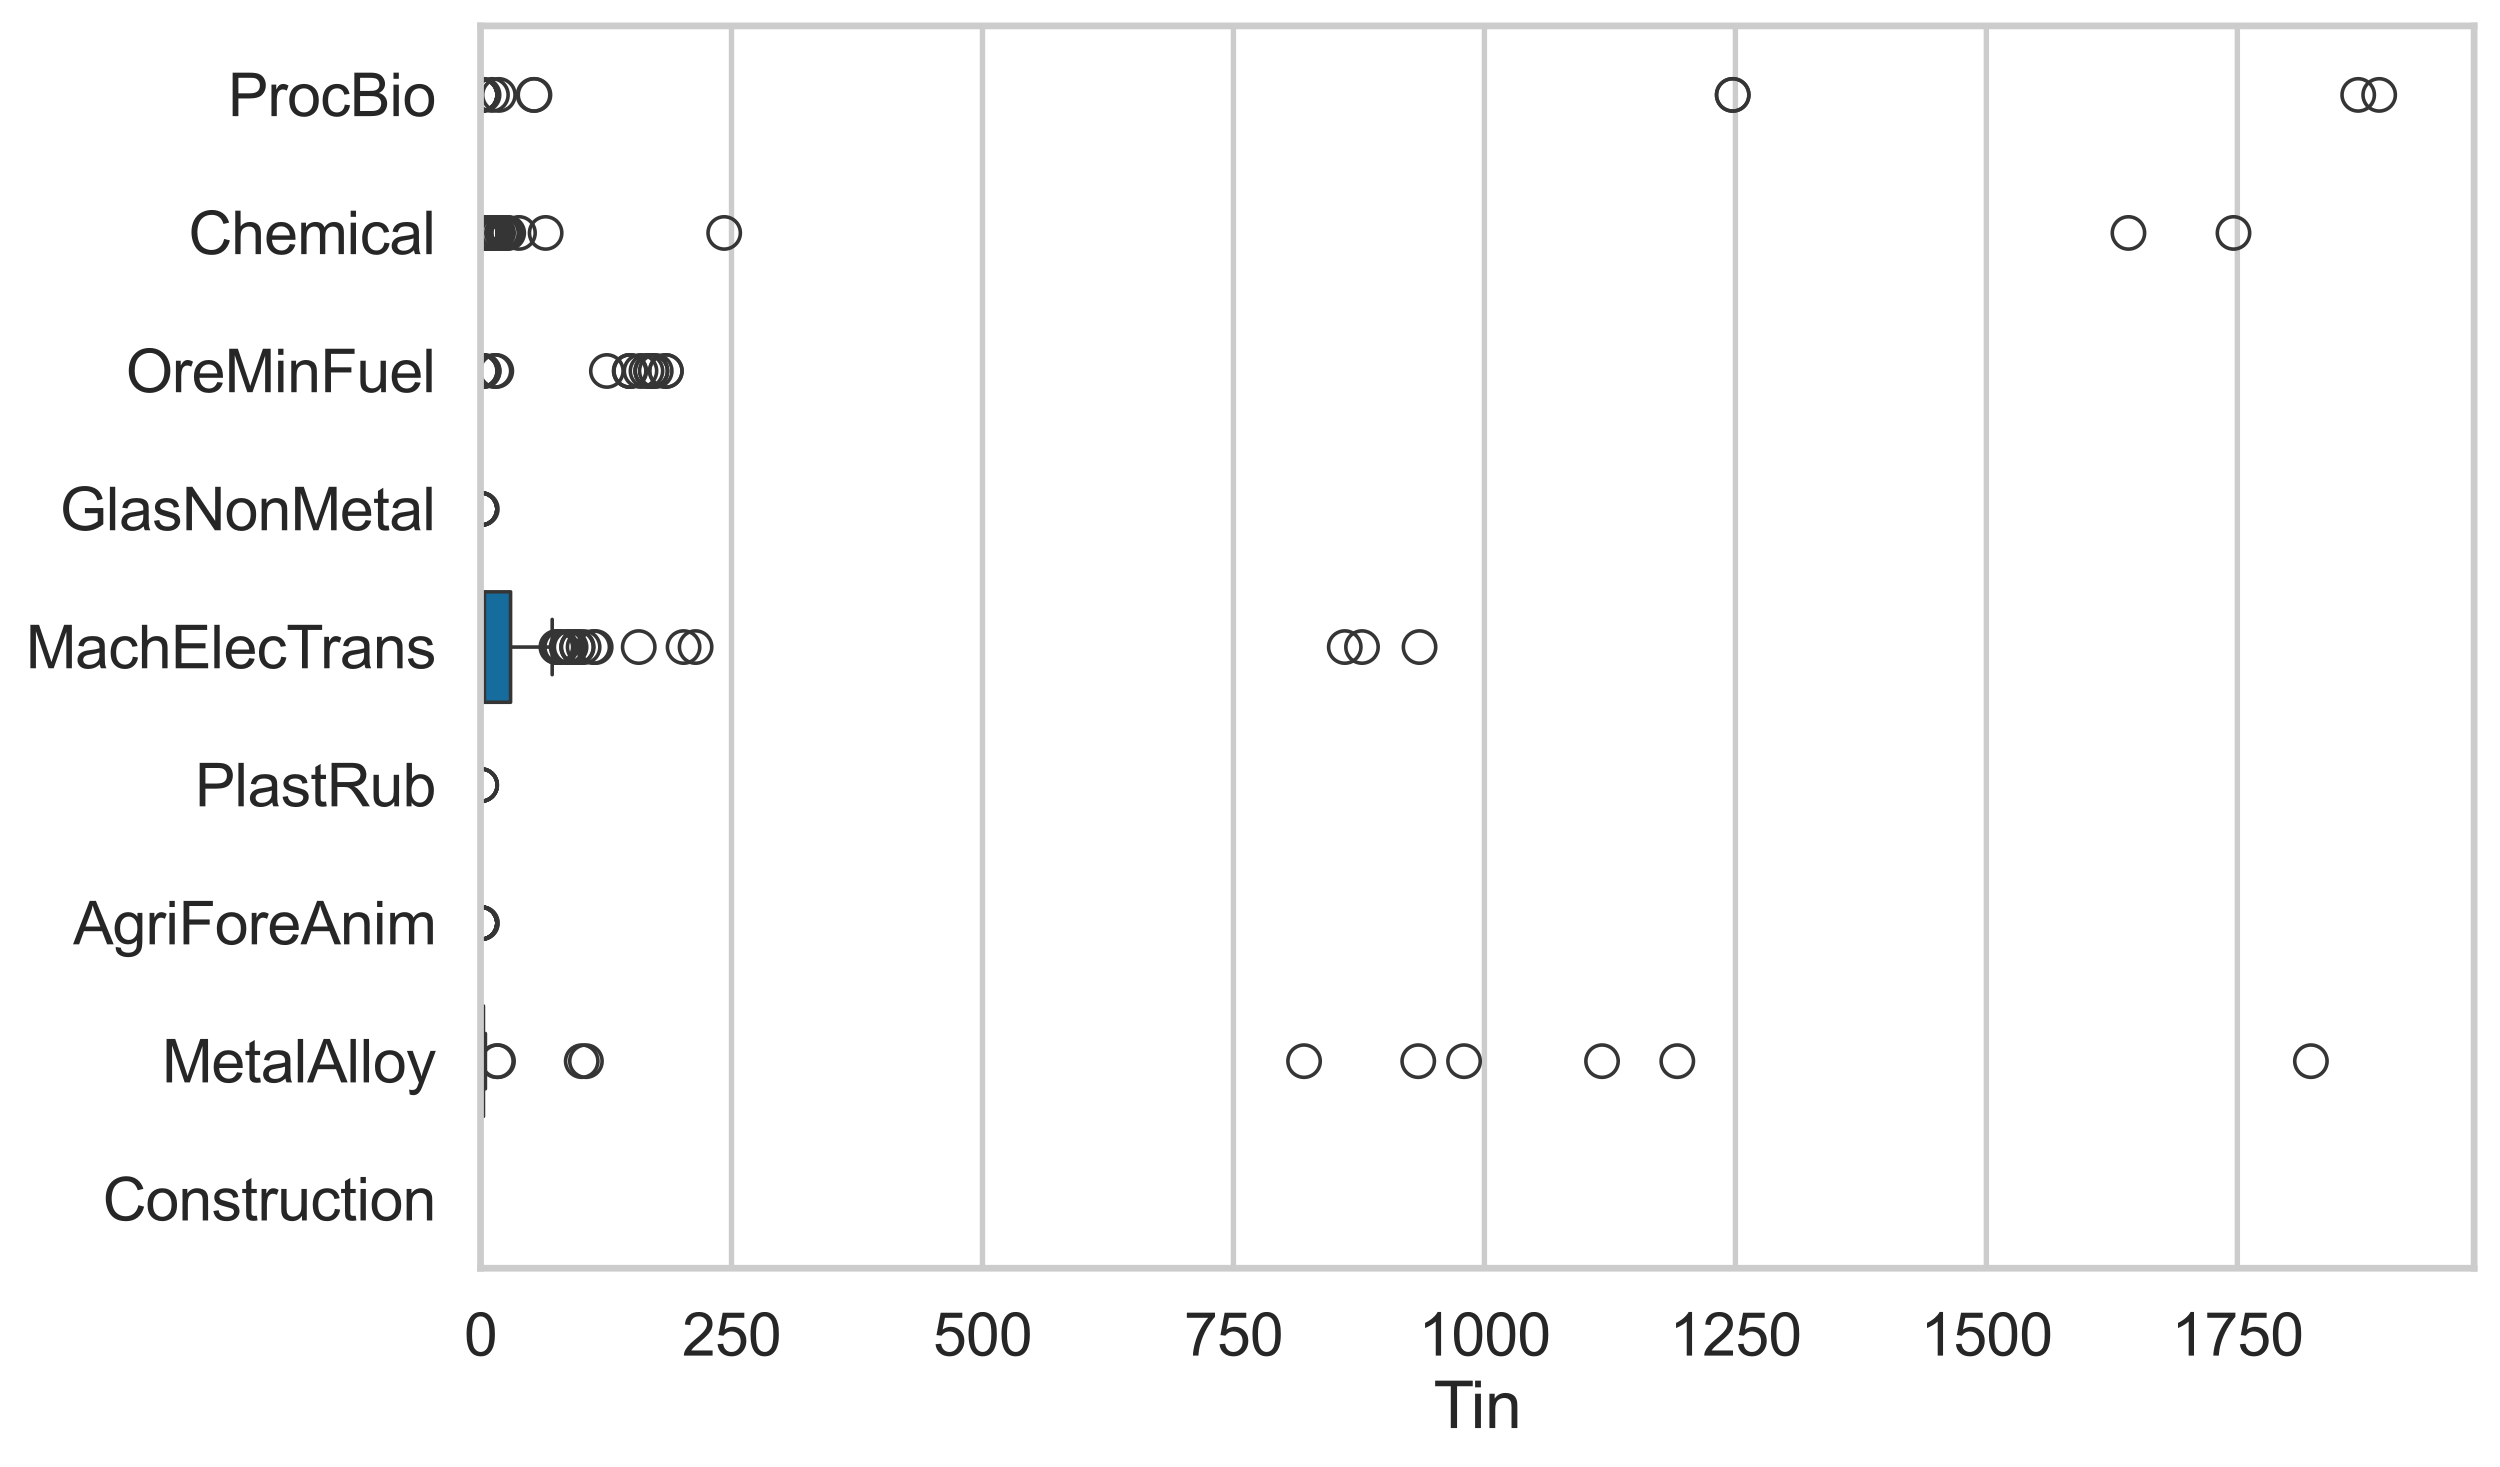 <?xml version="1.0" encoding="utf-8" standalone="no"?>
<!DOCTYPE svg PUBLIC "-//W3C//DTD SVG 1.1//EN"
  "http://www.w3.org/Graphics/SVG/1.1/DTD/svg11.dtd">
<svg xmlns:xlink="http://www.w3.org/1999/xlink" width="695.577pt" height="408.111pt" viewBox="0 0 695.577 408.111" xmlns="http://www.w3.org/2000/svg" version="1.1">
 <defs>
  <style type="text/css">*{stroke-linejoin: round; stroke-linecap: butt}</style>
 </defs>
 <g id="figure_1">
  <g id="patch_1">
   <path d="M 0 408.111 
L 695.577 408.111 
L 695.577 0 
L 0 0 
z
" style="fill: #ffffff"/>
  </g>
  <g id="axes_1">
   <g id="patch_2">
    <path d="M 133.697 352.86 
L 688.377 352.86 
L 688.377 7.2 
L 133.697 7.2 
z
" style="fill: #ffffff"/>
   </g>
   <g id="matplotlib.axis_1">
    <g id="xtick_1">
     <g id="line2d_1">
      <path d="M 133.697 352.86 
L 133.697 7.2 
" clip-path="url(#pea6737ecb7)" style="fill: none; stroke: #cccccc; stroke-width: 1.5; stroke-linecap: round"/>
     </g>
     <g id="text_1">
      <!-- 0 -->
      <g style="fill: #262626" transform="translate(129.109 377.17) scale(0.165 -0.165)">
       <defs>
        <path id="ArialMT-30" d="M 266 2259 
Q 266 3072 433 3567 
Q 600 4063 929 4331 
Q 1259 4600 1759 4600 
Q 2128 4600 2406 4451 
Q 2684 4303 2865 4023 
Q 3047 3744 3150 3342 
Q 3253 2941 3253 2259 
Q 3253 1453 3087 958 
Q 2922 463 2592 192 
Q 2263 -78 1759 -78 
Q 1097 -78 719 397 
Q 266 969 266 2259 
z
M 844 2259 
Q 844 1131 1108 757 
Q 1372 384 1759 384 
Q 2147 384 2411 759 
Q 2675 1134 2675 2259 
Q 2675 3391 2411 3762 
Q 2147 4134 1753 4134 
Q 1366 4134 1134 3806 
Q 844 3388 844 2259 
z
" transform="scale(0.016)"/>
       </defs>
       <use xlink:href="#ArialMT-30"/>
      </g>
     </g>
    </g>
    <g id="xtick_2">
     <g id="line2d_2">
      <path d="M 203.526 352.86 
L 203.526 7.2 
" clip-path="url(#pea6737ecb7)" style="fill: none; stroke: #cccccc; stroke-width: 1.5; stroke-linecap: round"/>
     </g>
     <g id="text_2">
      <!-- 250 -->
      <g style="fill: #262626" transform="translate(189.762 377.17) scale(0.165 -0.165)">
       <defs>
        <path id="ArialMT-32" d="M 3222 541 
L 3222 0 
L 194 0 
Q 188 203 259 391 
Q 375 700 629 1000 
Q 884 1300 1366 1694 
Q 2113 2306 2375 2664 
Q 2638 3022 2638 3341 
Q 2638 3675 2398 3904 
Q 2159 4134 1775 4134 
Q 1369 4134 1125 3890 
Q 881 3647 878 3216 
L 300 3275 
Q 359 3922 746 4261 
Q 1134 4600 1788 4600 
Q 2447 4600 2831 4234 
Q 3216 3869 3216 3328 
Q 3216 3053 3103 2787 
Q 2991 2522 2730 2228 
Q 2469 1934 1863 1422 
Q 1356 997 1212 845 
Q 1069 694 975 541 
L 3222 541 
z
" transform="scale(0.016)"/>
        <path id="ArialMT-35" d="M 266 1200 
L 856 1250 
Q 922 819 1161 601 
Q 1400 384 1738 384 
Q 2144 384 2425 690 
Q 2706 997 2706 1503 
Q 2706 1984 2436 2262 
Q 2166 2541 1728 2541 
Q 1456 2541 1237 2417 
Q 1019 2294 894 2097 
L 366 2166 
L 809 4519 
L 3088 4519 
L 3088 3981 
L 1259 3981 
L 1013 2750 
Q 1425 3038 1878 3038 
Q 2478 3038 2890 2622 
Q 3303 2206 3303 1553 
Q 3303 931 2941 478 
Q 2500 -78 1738 -78 
Q 1113 -78 717 272 
Q 322 622 266 1200 
z
" transform="scale(0.016)"/>
       </defs>
       <use xlink:href="#ArialMT-32"/>
       <use xlink:href="#ArialMT-35" transform="translate(55.615 0)"/>
       <use xlink:href="#ArialMT-30" transform="translate(111.23 0)"/>
      </g>
     </g>
    </g>
    <g id="xtick_3">
     <g id="line2d_3">
      <path d="M 273.354 352.86 
L 273.354 7.2 
" clip-path="url(#pea6737ecb7)" style="fill: none; stroke: #cccccc; stroke-width: 1.5; stroke-linecap: round"/>
     </g>
     <g id="text_3">
      <!-- 500 -->
      <g style="fill: #262626" transform="translate(259.591 377.17) scale(0.165 -0.165)">
       <use xlink:href="#ArialMT-35"/>
       <use xlink:href="#ArialMT-30" transform="translate(55.615 0)"/>
       <use xlink:href="#ArialMT-30" transform="translate(111.23 0)"/>
      </g>
     </g>
    </g>
    <g id="xtick_4">
     <g id="line2d_4">
      <path d="M 343.183 352.86 
L 343.183 7.2 
" clip-path="url(#pea6737ecb7)" style="fill: none; stroke: #cccccc; stroke-width: 1.5; stroke-linecap: round"/>
     </g>
     <g id="text_4">
      <!-- 750 -->
      <g style="fill: #262626" transform="translate(329.42 377.17) scale(0.165 -0.165)">
       <defs>
        <path id="ArialMT-37" d="M 303 3981 
L 303 4522 
L 3269 4522 
L 3269 4084 
Q 2831 3619 2401 2847 
Q 1972 2075 1738 1259 
Q 1569 684 1522 0 
L 944 0 
Q 953 541 1156 1306 
Q 1359 2072 1739 2783 
Q 2119 3494 2547 3981 
L 303 3981 
z
" transform="scale(0.016)"/>
       </defs>
       <use xlink:href="#ArialMT-37"/>
       <use xlink:href="#ArialMT-35" transform="translate(55.615 0)"/>
       <use xlink:href="#ArialMT-30" transform="translate(111.23 0)"/>
      </g>
     </g>
    </g>
    <g id="xtick_5">
     <g id="line2d_5">
      <path d="M 413.012 352.86 
L 413.012 7.2 
" clip-path="url(#pea6737ecb7)" style="fill: none; stroke: #cccccc; stroke-width: 1.5; stroke-linecap: round"/>
     </g>
     <g id="text_5">
      <!-- 1000 -->
      <g style="fill: #262626" transform="translate(394.661 377.17) scale(0.165 -0.165)">
       <defs>
        <path id="ArialMT-31" d="M 2384 0 
L 1822 0 
L 1822 3584 
Q 1619 3391 1289 3197 
Q 959 3003 697 2906 
L 697 3450 
Q 1169 3672 1522 3987 
Q 1875 4303 2022 4600 
L 2384 4600 
L 2384 0 
z
" transform="scale(0.016)"/>
       </defs>
       <use xlink:href="#ArialMT-31"/>
       <use xlink:href="#ArialMT-30" transform="translate(55.615 0)"/>
       <use xlink:href="#ArialMT-30" transform="translate(111.23 0)"/>
       <use xlink:href="#ArialMT-30" transform="translate(166.846 0)"/>
      </g>
     </g>
    </g>
    <g id="xtick_6">
     <g id="line2d_6">
      <path d="M 482.841 352.86 
L 482.841 7.2 
" clip-path="url(#pea6737ecb7)" style="fill: none; stroke: #cccccc; stroke-width: 1.5; stroke-linecap: round"/>
     </g>
     <g id="text_6">
      <!-- 1250 -->
      <g style="fill: #262626" transform="translate(464.49 377.17) scale(0.165 -0.165)">
       <use xlink:href="#ArialMT-31"/>
       <use xlink:href="#ArialMT-32" transform="translate(55.615 0)"/>
       <use xlink:href="#ArialMT-35" transform="translate(111.23 0)"/>
       <use xlink:href="#ArialMT-30" transform="translate(166.846 0)"/>
      </g>
     </g>
    </g>
    <g id="xtick_7">
     <g id="line2d_7">
      <path d="M 552.669 352.86 
L 552.669 7.2 
" clip-path="url(#pea6737ecb7)" style="fill: none; stroke: #cccccc; stroke-width: 1.5; stroke-linecap: round"/>
     </g>
     <g id="text_7">
      <!-- 1500 -->
      <g style="fill: #262626" transform="translate(534.318 377.17) scale(0.165 -0.165)">
       <use xlink:href="#ArialMT-31"/>
       <use xlink:href="#ArialMT-35" transform="translate(55.615 0)"/>
       <use xlink:href="#ArialMT-30" transform="translate(111.23 0)"/>
       <use xlink:href="#ArialMT-30" transform="translate(166.846 0)"/>
      </g>
     </g>
    </g>
    <g id="xtick_8">
     <g id="line2d_8">
      <path d="M 622.498 352.86 
L 622.498 7.2 
" clip-path="url(#pea6737ecb7)" style="fill: none; stroke: #cccccc; stroke-width: 1.5; stroke-linecap: round"/>
     </g>
     <g id="text_8">
      <!-- 1750 -->
      <g style="fill: #262626" transform="translate(604.147 377.17) scale(0.165 -0.165)">
       <use xlink:href="#ArialMT-31"/>
       <use xlink:href="#ArialMT-37" transform="translate(55.615 0)"/>
       <use xlink:href="#ArialMT-35" transform="translate(111.23 0)"/>
       <use xlink:href="#ArialMT-30" transform="translate(166.846 0)"/>
      </g>
     </g>
    </g>
    <g id="text_9">
     <!-- Tin -->
     <g style="fill: #262626" transform="translate(398.873 397.334) scale(0.18 -0.18)">
      <defs>
       <path id="ArialMT-54" d="M 1659 0 
L 1659 4041 
L 150 4041 
L 150 4581 
L 3781 4581 
L 3781 4041 
L 2266 4041 
L 2266 0 
L 1659 0 
z
" transform="scale(0.016)"/>
       <path id="ArialMT-69" d="M 425 3934 
L 425 4581 
L 988 4581 
L 988 3934 
L 425 3934 
z
M 425 0 
L 425 3319 
L 988 3319 
L 988 0 
L 425 0 
z
" transform="scale(0.016)"/>
       <path id="ArialMT-6e" d="M 422 0 
L 422 3319 
L 928 3319 
L 928 2847 
Q 1294 3394 1984 3394 
Q 2284 3394 2536 3286 
Q 2788 3178 2913 3003 
Q 3038 2828 3088 2588 
Q 3119 2431 3119 2041 
L 3119 0 
L 2556 0 
L 2556 2019 
Q 2556 2363 2490 2533 
Q 2425 2703 2258 2804 
Q 2091 2906 1866 2906 
Q 1506 2906 1245 2678 
Q 984 2450 984 1813 
L 984 0 
L 422 0 
z
" transform="scale(0.016)"/>
      </defs>
      <use xlink:href="#ArialMT-54"/>
      <use xlink:href="#ArialMT-69" transform="translate(57.334 0)"/>
      <use xlink:href="#ArialMT-6e" transform="translate(79.551 0)"/>
     </g>
    </g>
   </g>
   <g id="matplotlib.axis_2">
    <g id="ytick_1">
     <g id="text_10">
      <!-- ProcBio -->
      <g style="fill: #262626" transform="translate(63.424 32.309) scale(0.165 -0.165)">
       <defs>
        <path id="ArialMT-50" d="M 494 0 
L 494 4581 
L 2222 4581 
Q 2678 4581 2919 4538 
Q 3256 4481 3484 4323 
Q 3713 4166 3852 3881 
Q 3991 3597 3991 3256 
Q 3991 2672 3619 2267 
Q 3247 1863 2275 1863 
L 1100 1863 
L 1100 0 
L 494 0 
z
M 1100 2403 
L 2284 2403 
Q 2872 2403 3119 2622 
Q 3366 2841 3366 3238 
Q 3366 3525 3220 3729 
Q 3075 3934 2838 4000 
Q 2684 4041 2272 4041 
L 1100 4041 
L 1100 2403 
z
" transform="scale(0.016)"/>
        <path id="ArialMT-72" d="M 416 0 
L 416 3319 
L 922 3319 
L 922 2816 
Q 1116 3169 1280 3281 
Q 1444 3394 1641 3394 
Q 1925 3394 2219 3213 
L 2025 2691 
Q 1819 2813 1613 2813 
Q 1428 2813 1281 2702 
Q 1134 2591 1072 2394 
Q 978 2094 978 1738 
L 978 0 
L 416 0 
z
" transform="scale(0.016)"/>
        <path id="ArialMT-6f" d="M 213 1659 
Q 213 2581 725 3025 
Q 1153 3394 1769 3394 
Q 2453 3394 2887 2945 
Q 3322 2497 3322 1706 
Q 3322 1066 3130 698 
Q 2938 331 2570 128 
Q 2203 -75 1769 -75 
Q 1072 -75 642 372 
Q 213 819 213 1659 
z
M 791 1659 
Q 791 1022 1069 705 
Q 1347 388 1769 388 
Q 2188 388 2466 706 
Q 2744 1025 2744 1678 
Q 2744 2294 2464 2611 
Q 2184 2928 1769 2928 
Q 1347 2928 1069 2612 
Q 791 2297 791 1659 
z
" transform="scale(0.016)"/>
        <path id="ArialMT-63" d="M 2588 1216 
L 3141 1144 
Q 3050 572 2676 248 
Q 2303 -75 1759 -75 
Q 1078 -75 664 370 
Q 250 816 250 1647 
Q 250 2184 428 2587 
Q 606 2991 970 3192 
Q 1334 3394 1763 3394 
Q 2303 3394 2647 3120 
Q 2991 2847 3088 2344 
L 2541 2259 
Q 2463 2594 2264 2762 
Q 2066 2931 1784 2931 
Q 1359 2931 1093 2626 
Q 828 2322 828 1663 
Q 828 994 1084 691 
Q 1341 388 1753 388 
Q 2084 388 2306 591 
Q 2528 794 2588 1216 
z
" transform="scale(0.016)"/>
        <path id="ArialMT-42" d="M 469 0 
L 469 4581 
L 2188 4581 
Q 2713 4581 3030 4442 
Q 3347 4303 3526 4014 
Q 3706 3725 3706 3409 
Q 3706 3116 3547 2856 
Q 3388 2597 3066 2438 
Q 3481 2316 3704 2022 
Q 3928 1728 3928 1328 
Q 3928 1006 3792 729 
Q 3656 453 3456 303 
Q 3256 153 2954 76 
Q 2653 0 2216 0 
L 469 0 
z
M 1075 2656 
L 2066 2656 
Q 2469 2656 2644 2709 
Q 2875 2778 2992 2937 
Q 3109 3097 3109 3338 
Q 3109 3566 3000 3739 
Q 2891 3913 2687 3977 
Q 2484 4041 1991 4041 
L 1075 4041 
L 1075 2656 
z
M 1075 541 
L 2216 541 
Q 2509 541 2628 563 
Q 2838 600 2978 687 
Q 3119 775 3209 942 
Q 3300 1109 3300 1328 
Q 3300 1584 3169 1773 
Q 3038 1963 2805 2039 
Q 2572 2116 2134 2116 
L 1075 2116 
L 1075 541 
z
" transform="scale(0.016)"/>
       </defs>
       <use xlink:href="#ArialMT-50"/>
       <use xlink:href="#ArialMT-72" transform="translate(66.699 0)"/>
       <use xlink:href="#ArialMT-6f" transform="translate(100 0)"/>
       <use xlink:href="#ArialMT-63" transform="translate(155.615 0)"/>
       <use xlink:href="#ArialMT-42" transform="translate(205.615 0)"/>
       <use xlink:href="#ArialMT-69" transform="translate(272.314 0)"/>
       <use xlink:href="#ArialMT-6f" transform="translate(294.531 0)"/>
      </g>
     </g>
    </g>
    <g id="ytick_2">
     <g id="text_11">
      <!-- Chemical -->
      <g style="fill: #262626" transform="translate(52.428 70.715) scale(0.165 -0.165)">
       <defs>
        <path id="ArialMT-43" d="M 3763 1606 
L 4369 1453 
Q 4178 706 3683 314 
Q 3188 -78 2472 -78 
Q 1731 -78 1267 223 
Q 803 525 561 1097 
Q 319 1669 319 2325 
Q 319 3041 592 3573 
Q 866 4106 1370 4382 
Q 1875 4659 2481 4659 
Q 3169 4659 3637 4309 
Q 4106 3959 4291 3325 
L 3694 3184 
Q 3534 3684 3231 3912 
Q 2928 4141 2469 4141 
Q 1941 4141 1586 3887 
Q 1231 3634 1087 3207 
Q 944 2781 944 2328 
Q 944 1744 1114 1308 
Q 1284 872 1643 656 
Q 2003 441 2422 441 
Q 2931 441 3284 734 
Q 3638 1028 3763 1606 
z
" transform="scale(0.016)"/>
        <path id="ArialMT-68" d="M 422 0 
L 422 4581 
L 984 4581 
L 984 2938 
Q 1378 3394 1978 3394 
Q 2347 3394 2619 3248 
Q 2891 3103 3008 2847 
Q 3125 2591 3125 2103 
L 3125 0 
L 2563 0 
L 2563 2103 
Q 2563 2525 2380 2717 
Q 2197 2909 1863 2909 
Q 1613 2909 1392 2779 
Q 1172 2650 1078 2428 
Q 984 2206 984 1816 
L 984 0 
L 422 0 
z
" transform="scale(0.016)"/>
        <path id="ArialMT-65" d="M 2694 1069 
L 3275 997 
Q 3138 488 2766 206 
Q 2394 -75 1816 -75 
Q 1088 -75 661 373 
Q 234 822 234 1631 
Q 234 2469 665 2931 
Q 1097 3394 1784 3394 
Q 2450 3394 2872 2941 
Q 3294 2488 3294 1666 
Q 3294 1616 3291 1516 
L 816 1516 
Q 847 969 1125 678 
Q 1403 388 1819 388 
Q 2128 388 2347 550 
Q 2566 713 2694 1069 
z
M 847 1978 
L 2700 1978 
Q 2663 2397 2488 2606 
Q 2219 2931 1791 2931 
Q 1403 2931 1139 2672 
Q 875 2413 847 1978 
z
" transform="scale(0.016)"/>
        <path id="ArialMT-6d" d="M 422 0 
L 422 3319 
L 925 3319 
L 925 2853 
Q 1081 3097 1340 3245 
Q 1600 3394 1931 3394 
Q 2300 3394 2536 3241 
Q 2772 3088 2869 2813 
Q 3263 3394 3894 3394 
Q 4388 3394 4653 3120 
Q 4919 2847 4919 2278 
L 4919 0 
L 4359 0 
L 4359 2091 
Q 4359 2428 4304 2576 
Q 4250 2725 4106 2815 
Q 3963 2906 3769 2906 
Q 3419 2906 3187 2673 
Q 2956 2441 2956 1928 
L 2956 0 
L 2394 0 
L 2394 2156 
Q 2394 2531 2256 2718 
Q 2119 2906 1806 2906 
Q 1569 2906 1367 2781 
Q 1166 2656 1075 2415 
Q 984 2175 984 1722 
L 984 0 
L 422 0 
z
" transform="scale(0.016)"/>
        <path id="ArialMT-61" d="M 2588 409 
Q 2275 144 1986 34 
Q 1697 -75 1366 -75 
Q 819 -75 525 192 
Q 231 459 231 875 
Q 231 1119 342 1320 
Q 453 1522 633 1644 
Q 813 1766 1038 1828 
Q 1203 1872 1538 1913 
Q 2219 1994 2541 2106 
Q 2544 2222 2544 2253 
Q 2544 2597 2384 2738 
Q 2169 2928 1744 2928 
Q 1347 2928 1158 2789 
Q 969 2650 878 2297 
L 328 2372 
Q 403 2725 575 2942 
Q 747 3159 1072 3276 
Q 1397 3394 1825 3394 
Q 2250 3394 2515 3294 
Q 2781 3194 2906 3042 
Q 3031 2891 3081 2659 
Q 3109 2516 3109 2141 
L 3109 1391 
Q 3109 606 3145 398 
Q 3181 191 3288 0 
L 2700 0 
Q 2613 175 2588 409 
z
M 2541 1666 
Q 2234 1541 1622 1453 
Q 1275 1403 1131 1340 
Q 988 1278 909 1158 
Q 831 1038 831 891 
Q 831 666 1001 516 
Q 1172 366 1500 366 
Q 1825 366 2078 508 
Q 2331 650 2450 897 
Q 2541 1088 2541 1459 
L 2541 1666 
z
" transform="scale(0.016)"/>
        <path id="ArialMT-6c" d="M 409 0 
L 409 4581 
L 972 4581 
L 972 0 
L 409 0 
z
" transform="scale(0.016)"/>
       </defs>
       <use xlink:href="#ArialMT-43"/>
       <use xlink:href="#ArialMT-68" transform="translate(72.217 0)"/>
       <use xlink:href="#ArialMT-65" transform="translate(127.832 0)"/>
       <use xlink:href="#ArialMT-6d" transform="translate(183.447 0)"/>
       <use xlink:href="#ArialMT-69" transform="translate(266.748 0)"/>
       <use xlink:href="#ArialMT-63" transform="translate(288.965 0)"/>
       <use xlink:href="#ArialMT-61" transform="translate(338.965 0)"/>
       <use xlink:href="#ArialMT-6c" transform="translate(394.58 0)"/>
      </g>
     </g>
    </g>
    <g id="ytick_3">
     <g id="text_12">
      <!-- OreMinFuel -->
      <g style="fill: #262626" transform="translate(35.013 109.122) scale(0.165 -0.165)">
       <defs>
        <path id="ArialMT-4f" d="M 309 2231 
Q 309 3372 921 4017 
Q 1534 4663 2503 4663 
Q 3138 4663 3647 4359 
Q 4156 4056 4423 3514 
Q 4691 2972 4691 2284 
Q 4691 1588 4409 1038 
Q 4128 488 3612 205 
Q 3097 -78 2500 -78 
Q 1853 -78 1343 234 
Q 834 547 571 1087 
Q 309 1628 309 2231 
z
M 934 2222 
Q 934 1394 1379 917 
Q 1825 441 2497 441 
Q 3181 441 3623 922 
Q 4066 1403 4066 2288 
Q 4066 2847 3877 3264 
Q 3688 3681 3323 3911 
Q 2959 4141 2506 4141 
Q 1863 4141 1398 3698 
Q 934 3256 934 2222 
z
" transform="scale(0.016)"/>
        <path id="ArialMT-4d" d="M 475 0 
L 475 4581 
L 1388 4581 
L 2472 1338 
Q 2622 884 2691 659 
Q 2769 909 2934 1394 
L 4031 4581 
L 4847 4581 
L 4847 0 
L 4263 0 
L 4263 3834 
L 2931 0 
L 2384 0 
L 1059 3900 
L 1059 0 
L 475 0 
z
" transform="scale(0.016)"/>
        <path id="ArialMT-46" d="M 525 0 
L 525 4581 
L 3616 4581 
L 3616 4041 
L 1131 4041 
L 1131 2622 
L 3281 2622 
L 3281 2081 
L 1131 2081 
L 1131 0 
L 525 0 
z
" transform="scale(0.016)"/>
        <path id="ArialMT-75" d="M 2597 0 
L 2597 488 
Q 2209 -75 1544 -75 
Q 1250 -75 995 37 
Q 741 150 617 320 
Q 494 491 444 738 
Q 409 903 409 1263 
L 409 3319 
L 972 3319 
L 972 1478 
Q 972 1038 1006 884 
Q 1059 663 1231 536 
Q 1403 409 1656 409 
Q 1909 409 2131 539 
Q 2353 669 2445 892 
Q 2538 1116 2538 1541 
L 2538 3319 
L 3100 3319 
L 3100 0 
L 2597 0 
z
" transform="scale(0.016)"/>
       </defs>
       <use xlink:href="#ArialMT-4f"/>
       <use xlink:href="#ArialMT-72" transform="translate(77.783 0)"/>
       <use xlink:href="#ArialMT-65" transform="translate(111.084 0)"/>
       <use xlink:href="#ArialMT-4d" transform="translate(166.699 0)"/>
       <use xlink:href="#ArialMT-69" transform="translate(250 0)"/>
       <use xlink:href="#ArialMT-6e" transform="translate(272.217 0)"/>
       <use xlink:href="#ArialMT-46" transform="translate(327.832 0)"/>
       <use xlink:href="#ArialMT-75" transform="translate(388.916 0)"/>
       <use xlink:href="#ArialMT-65" transform="translate(444.531 0)"/>
       <use xlink:href="#ArialMT-6c" transform="translate(500.146 0)"/>
      </g>
     </g>
    </g>
    <g id="ytick_4">
     <g id="text_13">
      <!-- GlasNonMetal -->
      <g style="fill: #262626" transform="translate(16.659 147.529) scale(0.165 -0.165)">
       <defs>
        <path id="ArialMT-47" d="M 2638 1797 
L 2638 2334 
L 4578 2338 
L 4578 638 
Q 4131 281 3656 101 
Q 3181 -78 2681 -78 
Q 2006 -78 1454 211 
Q 903 500 622 1047 
Q 341 1594 341 2269 
Q 341 2938 620 3517 
Q 900 4097 1425 4378 
Q 1950 4659 2634 4659 
Q 3131 4659 3532 4498 
Q 3934 4338 4162 4050 
Q 4391 3763 4509 3300 
L 3963 3150 
Q 3859 3500 3706 3700 
Q 3553 3900 3268 4020 
Q 2984 4141 2638 4141 
Q 2222 4141 1919 4014 
Q 1616 3888 1430 3681 
Q 1244 3475 1141 3228 
Q 966 2803 966 2306 
Q 966 1694 1177 1281 
Q 1388 869 1791 669 
Q 2194 469 2647 469 
Q 3041 469 3416 620 
Q 3791 772 3984 944 
L 3984 1797 
L 2638 1797 
z
" transform="scale(0.016)"/>
        <path id="ArialMT-73" d="M 197 991 
L 753 1078 
Q 800 744 1014 566 
Q 1228 388 1613 388 
Q 2000 388 2187 545 
Q 2375 703 2375 916 
Q 2375 1106 2209 1216 
Q 2094 1291 1634 1406 
Q 1016 1563 777 1677 
Q 538 1791 414 1992 
Q 291 2194 291 2438 
Q 291 2659 392 2848 
Q 494 3038 669 3163 
Q 800 3259 1026 3326 
Q 1253 3394 1513 3394 
Q 1903 3394 2198 3281 
Q 2494 3169 2634 2976 
Q 2775 2784 2828 2463 
L 2278 2388 
Q 2241 2644 2061 2787 
Q 1881 2931 1553 2931 
Q 1166 2931 1000 2803 
Q 834 2675 834 2503 
Q 834 2394 903 2306 
Q 972 2216 1119 2156 
Q 1203 2125 1616 2013 
Q 2213 1853 2448 1751 
Q 2684 1650 2818 1456 
Q 2953 1263 2953 975 
Q 2953 694 2789 445 
Q 2625 197 2315 61 
Q 2006 -75 1616 -75 
Q 969 -75 630 194 
Q 291 463 197 991 
z
" transform="scale(0.016)"/>
        <path id="ArialMT-4e" d="M 488 0 
L 488 4581 
L 1109 4581 
L 3516 984 
L 3516 4581 
L 4097 4581 
L 4097 0 
L 3475 0 
L 1069 3600 
L 1069 0 
L 488 0 
z
" transform="scale(0.016)"/>
        <path id="ArialMT-74" d="M 1650 503 
L 1731 6 
Q 1494 -44 1306 -44 
Q 1000 -44 831 53 
Q 663 150 594 308 
Q 525 466 525 972 
L 525 2881 
L 113 2881 
L 113 3319 
L 525 3319 
L 525 4141 
L 1084 4478 
L 1084 3319 
L 1650 3319 
L 1650 2881 
L 1084 2881 
L 1084 941 
Q 1084 700 1114 631 
Q 1144 563 1211 522 
Q 1278 481 1403 481 
Q 1497 481 1650 503 
z
" transform="scale(0.016)"/>
       </defs>
       <use xlink:href="#ArialMT-47"/>
       <use xlink:href="#ArialMT-6c" transform="translate(77.783 0)"/>
       <use xlink:href="#ArialMT-61" transform="translate(100 0)"/>
       <use xlink:href="#ArialMT-73" transform="translate(155.615 0)"/>
       <use xlink:href="#ArialMT-4e" transform="translate(205.615 0)"/>
       <use xlink:href="#ArialMT-6f" transform="translate(277.832 0)"/>
       <use xlink:href="#ArialMT-6e" transform="translate(333.447 0)"/>
       <use xlink:href="#ArialMT-4d" transform="translate(389.062 0)"/>
       <use xlink:href="#ArialMT-65" transform="translate(472.363 0)"/>
       <use xlink:href="#ArialMT-74" transform="translate(527.979 0)"/>
       <use xlink:href="#ArialMT-61" transform="translate(555.762 0)"/>
       <use xlink:href="#ArialMT-6c" transform="translate(611.377 0)"/>
      </g>
     </g>
    </g>
    <g id="ytick_5">
     <g id="text_14">
      <!-- MachElecTrans -->
      <g style="fill: #262626" transform="translate(7.2 185.935) scale(0.165 -0.165)">
       <defs>
        <path id="ArialMT-45" d="M 506 0 
L 506 4581 
L 3819 4581 
L 3819 4041 
L 1113 4041 
L 1113 2638 
L 3647 2638 
L 3647 2100 
L 1113 2100 
L 1113 541 
L 3925 541 
L 3925 0 
L 506 0 
z
" transform="scale(0.016)"/>
       </defs>
       <use xlink:href="#ArialMT-4d"/>
       <use xlink:href="#ArialMT-61" transform="translate(83.301 0)"/>
       <use xlink:href="#ArialMT-63" transform="translate(138.916 0)"/>
       <use xlink:href="#ArialMT-68" transform="translate(188.916 0)"/>
       <use xlink:href="#ArialMT-45" transform="translate(244.531 0)"/>
       <use xlink:href="#ArialMT-6c" transform="translate(311.23 0)"/>
       <use xlink:href="#ArialMT-65" transform="translate(333.447 0)"/>
       <use xlink:href="#ArialMT-63" transform="translate(389.062 0)"/>
       <use xlink:href="#ArialMT-54" transform="translate(439.062 0)"/>
       <use xlink:href="#ArialMT-72" transform="translate(496.396 0)"/>
       <use xlink:href="#ArialMT-61" transform="translate(529.697 0)"/>
       <use xlink:href="#ArialMT-6e" transform="translate(585.312 0)"/>
       <use xlink:href="#ArialMT-73" transform="translate(640.928 0)"/>
      </g>
     </g>
    </g>
    <g id="ytick_6">
     <g id="text_15">
      <!-- PlastRub -->
      <g style="fill: #262626" transform="translate(54.248 224.342) scale(0.165 -0.165)">
       <defs>
        <path id="ArialMT-52" d="M 503 0 
L 503 4581 
L 2534 4581 
Q 3147 4581 3465 4457 
Q 3784 4334 3975 4021 
Q 4166 3709 4166 3331 
Q 4166 2844 3850 2509 
Q 3534 2175 2875 2084 
Q 3116 1969 3241 1856 
Q 3506 1613 3744 1247 
L 4541 0 
L 3778 0 
L 3172 953 
Q 2906 1366 2734 1584 
Q 2563 1803 2427 1890 
Q 2291 1978 2150 2013 
Q 2047 2034 1813 2034 
L 1109 2034 
L 1109 0 
L 503 0 
z
M 1109 2559 
L 2413 2559 
Q 2828 2559 3062 2645 
Q 3297 2731 3419 2920 
Q 3541 3109 3541 3331 
Q 3541 3656 3305 3865 
Q 3069 4075 2559 4075 
L 1109 4075 
L 1109 2559 
z
" transform="scale(0.016)"/>
        <path id="ArialMT-62" d="M 941 0 
L 419 0 
L 419 4581 
L 981 4581 
L 981 2947 
Q 1338 3394 1891 3394 
Q 2197 3394 2470 3270 
Q 2744 3147 2920 2923 
Q 3097 2700 3197 2384 
Q 3297 2069 3297 1709 
Q 3297 856 2875 390 
Q 2453 -75 1863 -75 
Q 1275 -75 941 416 
L 941 0 
z
M 934 1684 
Q 934 1088 1097 822 
Q 1363 388 1816 388 
Q 2184 388 2453 708 
Q 2722 1028 2722 1663 
Q 2722 2313 2464 2622 
Q 2206 2931 1841 2931 
Q 1472 2931 1203 2611 
Q 934 2291 934 1684 
z
" transform="scale(0.016)"/>
       </defs>
       <use xlink:href="#ArialMT-50"/>
       <use xlink:href="#ArialMT-6c" transform="translate(66.699 0)"/>
       <use xlink:href="#ArialMT-61" transform="translate(88.916 0)"/>
       <use xlink:href="#ArialMT-73" transform="translate(144.531 0)"/>
       <use xlink:href="#ArialMT-74" transform="translate(194.531 0)"/>
       <use xlink:href="#ArialMT-52" transform="translate(222.314 0)"/>
       <use xlink:href="#ArialMT-75" transform="translate(294.531 0)"/>
       <use xlink:href="#ArialMT-62" transform="translate(350.146 0)"/>
      </g>
     </g>
    </g>
    <g id="ytick_7">
     <g id="text_16">
      <!-- AgriForeAnim -->
      <g style="fill: #262626" transform="translate(20.341 262.749) scale(0.165 -0.165)">
       <defs>
        <path id="ArialMT-41" d="M -9 0 
L 1750 4581 
L 2403 4581 
L 4278 0 
L 3588 0 
L 3053 1388 
L 1138 1388 
L 634 0 
L -9 0 
z
M 1313 1881 
L 2866 1881 
L 2388 3150 
Q 2169 3728 2063 4100 
Q 1975 3659 1816 3225 
L 1313 1881 
z
" transform="scale(0.016)"/>
        <path id="ArialMT-67" d="M 319 -275 
L 866 -356 
Q 900 -609 1056 -725 
Q 1266 -881 1628 -881 
Q 2019 -881 2231 -725 
Q 2444 -569 2519 -288 
Q 2563 -116 2559 434 
Q 2191 0 1641 0 
Q 956 0 581 494 
Q 206 988 206 1678 
Q 206 2153 378 2554 
Q 550 2956 876 3175 
Q 1203 3394 1644 3394 
Q 2231 3394 2613 2919 
L 2613 3319 
L 3131 3319 
L 3131 450 
Q 3131 -325 2973 -648 
Q 2816 -972 2473 -1159 
Q 2131 -1347 1631 -1347 
Q 1038 -1347 672 -1080 
Q 306 -813 319 -275 
z
M 784 1719 
Q 784 1066 1043 766 
Q 1303 466 1694 466 
Q 2081 466 2343 764 
Q 2606 1063 2606 1700 
Q 2606 2309 2336 2618 
Q 2066 2928 1684 2928 
Q 1309 2928 1046 2623 
Q 784 2319 784 1719 
z
" transform="scale(0.016)"/>
       </defs>
       <use xlink:href="#ArialMT-41"/>
       <use xlink:href="#ArialMT-67" transform="translate(66.699 0)"/>
       <use xlink:href="#ArialMT-72" transform="translate(122.314 0)"/>
       <use xlink:href="#ArialMT-69" transform="translate(155.615 0)"/>
       <use xlink:href="#ArialMT-46" transform="translate(177.832 0)"/>
       <use xlink:href="#ArialMT-6f" transform="translate(238.916 0)"/>
       <use xlink:href="#ArialMT-72" transform="translate(294.531 0)"/>
       <use xlink:href="#ArialMT-65" transform="translate(327.832 0)"/>
       <use xlink:href="#ArialMT-41" transform="translate(383.447 0)"/>
       <use xlink:href="#ArialMT-6e" transform="translate(450.146 0)"/>
       <use xlink:href="#ArialMT-69" transform="translate(505.762 0)"/>
       <use xlink:href="#ArialMT-6d" transform="translate(527.979 0)"/>
      </g>
     </g>
    </g>
    <g id="ytick_8">
     <g id="text_17">
      <!-- MetalAlloy -->
      <g style="fill: #262626" transform="translate(45.088 301.155) scale(0.165 -0.165)">
       <defs>
        <path id="ArialMT-79" d="M 397 -1278 
L 334 -750 
Q 519 -800 656 -800 
Q 844 -800 956 -737 
Q 1069 -675 1141 -563 
Q 1194 -478 1313 -144 
Q 1328 -97 1363 -6 
L 103 3319 
L 709 3319 
L 1400 1397 
Q 1534 1031 1641 628 
Q 1738 1016 1872 1384 
L 2581 3319 
L 3144 3319 
L 1881 -56 
Q 1678 -603 1566 -809 
Q 1416 -1088 1222 -1217 
Q 1028 -1347 759 -1347 
Q 597 -1347 397 -1278 
z
" transform="scale(0.016)"/>
       </defs>
       <use xlink:href="#ArialMT-4d"/>
       <use xlink:href="#ArialMT-65" transform="translate(83.301 0)"/>
       <use xlink:href="#ArialMT-74" transform="translate(138.916 0)"/>
       <use xlink:href="#ArialMT-61" transform="translate(166.699 0)"/>
       <use xlink:href="#ArialMT-6c" transform="translate(222.314 0)"/>
       <use xlink:href="#ArialMT-41" transform="translate(244.531 0)"/>
       <use xlink:href="#ArialMT-6c" transform="translate(311.23 0)"/>
       <use xlink:href="#ArialMT-6c" transform="translate(333.447 0)"/>
       <use xlink:href="#ArialMT-6f" transform="translate(355.664 0)"/>
       <use xlink:href="#ArialMT-79" transform="translate(411.279 0)"/>
      </g>
     </g>
    </g>
    <g id="ytick_9">
     <g id="text_18">
      <!-- Construction -->
      <g style="fill: #262626" transform="translate(28.575 339.562) scale(0.165 -0.165)">
       <use xlink:href="#ArialMT-43"/>
       <use xlink:href="#ArialMT-6f" transform="translate(72.217 0)"/>
       <use xlink:href="#ArialMT-6e" transform="translate(127.832 0)"/>
       <use xlink:href="#ArialMT-73" transform="translate(183.447 0)"/>
       <use xlink:href="#ArialMT-74" transform="translate(233.447 0)"/>
       <use xlink:href="#ArialMT-72" transform="translate(261.23 0)"/>
       <use xlink:href="#ArialMT-75" transform="translate(294.531 0)"/>
       <use xlink:href="#ArialMT-63" transform="translate(350.146 0)"/>
       <use xlink:href="#ArialMT-74" transform="translate(400.146 0)"/>
       <use xlink:href="#ArialMT-69" transform="translate(427.93 0)"/>
       <use xlink:href="#ArialMT-6f" transform="translate(450.146 0)"/>
       <use xlink:href="#ArialMT-6e" transform="translate(505.762 0)"/>
      </g>
     </g>
    </g>
   </g>
   <g id="patch_3">
    <path d="M 133.701 11.041 
L 133.701 41.766 
L 133.722 41.766 
L 133.722 11.041 
L 133.701 11.041 
z
" clip-path="url(#pea6737ecb7)" style="fill: #ca74db; stroke: #353535; stroke-linejoin: miter"/>
   </g>
   <g id="line2d_9">
    <path d="M 133.701 26.403 
L 133.697 26.403 
" clip-path="url(#pea6737ecb7)" style="fill: none; stroke: #353535"/>
   </g>
   <g id="line2d_10">
    <path d="M 133.722 26.403 
L 133.749 26.403 
" clip-path="url(#pea6737ecb7)" style="fill: none; stroke: #353535"/>
   </g>
   <g id="line2d_11">
    <path d="M 133.697 18.722 
L 133.697 34.085 
" clip-path="url(#pea6737ecb7)" style="fill: none; stroke: #353535; stroke-linecap: round"/>
   </g>
   <g id="line2d_12">
    <path d="M 133.749 18.722 
L 133.749 34.085 
" clip-path="url(#pea6737ecb7)" style="fill: none; stroke: #353535; stroke-linecap: round"/>
   </g>
   <g id="line2d_13">
    <defs>
     <path id="me5e6a55be7" d="M 0 4.5 
C 1.193 4.5 2.338 4.026 3.182 3.182 
C 4.026 2.338 4.5 1.193 4.5 0 
C 4.5 -1.193 4.026 -2.338 3.182 -3.182 
C 2.338 -4.026 1.193 -4.5 0 -4.5 
C -1.193 -4.5 -2.338 -4.026 -3.182 -3.182 
C -4.026 -2.338 -4.5 -1.193 -4.5 0 
C -4.5 1.193 -4.026 2.338 -3.182 3.182 
C -2.338 4.026 -1.193 4.5 0 4.5 
z
" style="stroke: #353535"/>
    </defs>
    <g clip-path="url(#pea6737ecb7)">
     <use xlink:href="#me5e6a55be7" x="134.534" y="26.403" style="fill-opacity: 0; stroke: #353535"/>
     <use xlink:href="#me5e6a55be7" x="138.799" y="26.403" style="fill-opacity: 0; stroke: #353535"/>
     <use xlink:href="#me5e6a55be7" x="133.89" y="26.403" style="fill-opacity: 0; stroke: #353535"/>
     <use xlink:href="#me5e6a55be7" x="656.125" y="26.403" style="fill-opacity: 0; stroke: #353535"/>
     <use xlink:href="#me5e6a55be7" x="136.877" y="26.403" style="fill-opacity: 0; stroke: #353535"/>
     <use xlink:href="#me5e6a55be7" x="133.765" y="26.403" style="fill-opacity: 0; stroke: #353535"/>
     <use xlink:href="#me5e6a55be7" x="661.964" y="26.403" style="fill-opacity: 0; stroke: #353535"/>
     <use xlink:href="#me5e6a55be7" x="133.883" y="26.403" style="fill-opacity: 0; stroke: #353535"/>
     <use xlink:href="#me5e6a55be7" x="133.774" y="26.403" style="fill-opacity: 0; stroke: #353535"/>
     <use xlink:href="#me5e6a55be7" x="148.698" y="26.403" style="fill-opacity: 0; stroke: #353535"/>
     <use xlink:href="#me5e6a55be7" x="133.808" y="26.403" style="fill-opacity: 0; stroke: #353535"/>
     <use xlink:href="#me5e6a55be7" x="133.771" y="26.403" style="fill-opacity: 0; stroke: #353535"/>
     <use xlink:href="#me5e6a55be7" x="482.077" y="26.403" style="fill-opacity: 0; stroke: #353535"/>
     <use xlink:href="#me5e6a55be7" x="133.789" y="26.403" style="fill-opacity: 0; stroke: #353535"/>
     <use xlink:href="#me5e6a55be7" x="148.476" y="26.403" style="fill-opacity: 0; stroke: #353535"/>
     <use xlink:href="#me5e6a55be7" x="133.778" y="26.403" style="fill-opacity: 0; stroke: #353535"/>
     <use xlink:href="#me5e6a55be7" x="482.106" y="26.403" style="fill-opacity: 0; stroke: #353535"/>
     <use xlink:href="#me5e6a55be7" x="133.827" y="26.403" style="fill-opacity: 0; stroke: #353535"/>
    </g>
   </g>
   <g id="patch_4">
    <path d="M 133.717 49.447 
L 133.717 80.173 
L 133.775 80.173 
L 133.775 49.447 
L 133.717 49.447 
z
" clip-path="url(#pea6737ecb7)" style="fill: #5ca236; stroke: #353535; stroke-linejoin: miter"/>
   </g>
   <g id="line2d_14">
    <path d="M 133.717 64.81 
L 133.697 64.81 
" clip-path="url(#pea6737ecb7)" style="fill: none; stroke: #353535"/>
   </g>
   <g id="line2d_15">
    <path d="M 133.775 64.81 
L 133.86 64.81 
" clip-path="url(#pea6737ecb7)" style="fill: none; stroke: #353535"/>
   </g>
   <g id="line2d_16">
    <path d="M 133.697 57.129 
L 133.697 72.491 
" clip-path="url(#pea6737ecb7)" style="fill: none; stroke: #353535; stroke-linecap: round"/>
   </g>
   <g id="line2d_17">
    <path d="M 133.86 57.129 
L 133.86 72.491 
" clip-path="url(#pea6737ecb7)" style="fill: none; stroke: #353535; stroke-linecap: round"/>
   </g>
   <g id="line2d_18">
    <g clip-path="url(#pea6737ecb7)">
     <use xlink:href="#me5e6a55be7" x="133.997" y="64.81" style="fill-opacity: 0; stroke: #353535"/>
     <use xlink:href="#me5e6a55be7" x="134.005" y="64.81" style="fill-opacity: 0; stroke: #353535"/>
     <use xlink:href="#me5e6a55be7" x="134.436" y="64.81" style="fill-opacity: 0; stroke: #353535"/>
     <use xlink:href="#me5e6a55be7" x="139.667" y="64.81" style="fill-opacity: 0; stroke: #353535"/>
     <use xlink:href="#me5e6a55be7" x="133.891" y="64.81" style="fill-opacity: 0; stroke: #353535"/>
     <use xlink:href="#me5e6a55be7" x="134.395" y="64.81" style="fill-opacity: 0; stroke: #353535"/>
     <use xlink:href="#me5e6a55be7" x="133.95" y="64.81" style="fill-opacity: 0; stroke: #353535"/>
     <use xlink:href="#me5e6a55be7" x="201.494" y="64.81" style="fill-opacity: 0; stroke: #353535"/>
     <use xlink:href="#me5e6a55be7" x="133.971" y="64.81" style="fill-opacity: 0; stroke: #353535"/>
     <use xlink:href="#me5e6a55be7" x="137.511" y="64.81" style="fill-opacity: 0; stroke: #353535"/>
     <use xlink:href="#me5e6a55be7" x="133.875" y="64.81" style="fill-opacity: 0; stroke: #353535"/>
     <use xlink:href="#me5e6a55be7" x="134.342" y="64.81" style="fill-opacity: 0; stroke: #353535"/>
     <use xlink:href="#me5e6a55be7" x="140.446" y="64.81" style="fill-opacity: 0; stroke: #353535"/>
     <use xlink:href="#me5e6a55be7" x="134.072" y="64.81" style="fill-opacity: 0; stroke: #353535"/>
     <use xlink:href="#me5e6a55be7" x="134.247" y="64.81" style="fill-opacity: 0; stroke: #353535"/>
     <use xlink:href="#me5e6a55be7" x="133.902" y="64.81" style="fill-opacity: 0; stroke: #353535"/>
     <use xlink:href="#me5e6a55be7" x="138.573" y="64.81" style="fill-opacity: 0; stroke: #353535"/>
     <use xlink:href="#me5e6a55be7" x="133.863" y="64.81" style="fill-opacity: 0; stroke: #353535"/>
     <use xlink:href="#me5e6a55be7" x="135.192" y="64.81" style="fill-opacity: 0; stroke: #353535"/>
     <use xlink:href="#me5e6a55be7" x="133.876" y="64.81" style="fill-opacity: 0; stroke: #353535"/>
     <use xlink:href="#me5e6a55be7" x="134.55" y="64.81" style="fill-opacity: 0; stroke: #353535"/>
     <use xlink:href="#me5e6a55be7" x="133.877" y="64.81" style="fill-opacity: 0; stroke: #353535"/>
     <use xlink:href="#me5e6a55be7" x="133.965" y="64.81" style="fill-opacity: 0; stroke: #353535"/>
     <use xlink:href="#me5e6a55be7" x="133.908" y="64.81" style="fill-opacity: 0; stroke: #353535"/>
     <use xlink:href="#me5e6a55be7" x="135.689" y="64.81" style="fill-opacity: 0; stroke: #353535"/>
     <use xlink:href="#me5e6a55be7" x="134.014" y="64.81" style="fill-opacity: 0; stroke: #353535"/>
     <use xlink:href="#me5e6a55be7" x="134.758" y="64.81" style="fill-opacity: 0; stroke: #353535"/>
     <use xlink:href="#me5e6a55be7" x="135.083" y="64.81" style="fill-opacity: 0; stroke: #353535"/>
     <use xlink:href="#me5e6a55be7" x="137.521" y="64.81" style="fill-opacity: 0; stroke: #353535"/>
     <use xlink:href="#me5e6a55be7" x="135.971" y="64.81" style="fill-opacity: 0; stroke: #353535"/>
     <use xlink:href="#me5e6a55be7" x="134.595" y="64.81" style="fill-opacity: 0; stroke: #353535"/>
     <use xlink:href="#me5e6a55be7" x="134.058" y="64.81" style="fill-opacity: 0; stroke: #353535"/>
     <use xlink:href="#me5e6a55be7" x="134.428" y="64.81" style="fill-opacity: 0; stroke: #353535"/>
     <use xlink:href="#me5e6a55be7" x="135.261" y="64.81" style="fill-opacity: 0; stroke: #353535"/>
     <use xlink:href="#me5e6a55be7" x="134.229" y="64.81" style="fill-opacity: 0; stroke: #353535"/>
     <use xlink:href="#me5e6a55be7" x="134.122" y="64.81" style="fill-opacity: 0; stroke: #353535"/>
     <use xlink:href="#me5e6a55be7" x="133.932" y="64.81" style="fill-opacity: 0; stroke: #353535"/>
     <use xlink:href="#me5e6a55be7" x="134.188" y="64.81" style="fill-opacity: 0; stroke: #353535"/>
     <use xlink:href="#me5e6a55be7" x="133.873" y="64.81" style="fill-opacity: 0; stroke: #353535"/>
     <use xlink:href="#me5e6a55be7" x="133.869" y="64.81" style="fill-opacity: 0; stroke: #353535"/>
     <use xlink:href="#me5e6a55be7" x="134.751" y="64.81" style="fill-opacity: 0; stroke: #353535"/>
     <use xlink:href="#me5e6a55be7" x="133.884" y="64.81" style="fill-opacity: 0; stroke: #353535"/>
     <use xlink:href="#me5e6a55be7" x="133.92" y="64.81" style="fill-opacity: 0; stroke: #353535"/>
     <use xlink:href="#me5e6a55be7" x="133.888" y="64.81" style="fill-opacity: 0; stroke: #353535"/>
     <use xlink:href="#me5e6a55be7" x="144.401" y="64.81" style="fill-opacity: 0; stroke: #353535"/>
     <use xlink:href="#me5e6a55be7" x="135.297" y="64.81" style="fill-opacity: 0; stroke: #353535"/>
     <use xlink:href="#me5e6a55be7" x="137.85" y="64.81" style="fill-opacity: 0; stroke: #353535"/>
     <use xlink:href="#me5e6a55be7" x="134.272" y="64.81" style="fill-opacity: 0; stroke: #353535"/>
     <use xlink:href="#me5e6a55be7" x="133.89" y="64.81" style="fill-opacity: 0; stroke: #353535"/>
     <use xlink:href="#me5e6a55be7" x="133.862" y="64.81" style="fill-opacity: 0; stroke: #353535"/>
     <use xlink:href="#me5e6a55be7" x="134.57" y="64.81" style="fill-opacity: 0; stroke: #353535"/>
     <use xlink:href="#me5e6a55be7" x="135.03" y="64.81" style="fill-opacity: 0; stroke: #353535"/>
     <use xlink:href="#me5e6a55be7" x="133.881" y="64.81" style="fill-opacity: 0; stroke: #353535"/>
     <use xlink:href="#me5e6a55be7" x="134.255" y="64.81" style="fill-opacity: 0; stroke: #353535"/>
     <use xlink:href="#me5e6a55be7" x="134.049" y="64.81" style="fill-opacity: 0; stroke: #353535"/>
     <use xlink:href="#me5e6a55be7" x="133.863" y="64.81" style="fill-opacity: 0; stroke: #353535"/>
     <use xlink:href="#me5e6a55be7" x="137.288" y="64.81" style="fill-opacity: 0; stroke: #353535"/>
     <use xlink:href="#me5e6a55be7" x="134.099" y="64.81" style="fill-opacity: 0; stroke: #353535"/>
     <use xlink:href="#me5e6a55be7" x="621.427" y="64.81" style="fill-opacity: 0; stroke: #353535"/>
     <use xlink:href="#me5e6a55be7" x="134.078" y="64.81" style="fill-opacity: 0; stroke: #353535"/>
     <use xlink:href="#me5e6a55be7" x="134.624" y="64.81" style="fill-opacity: 0; stroke: #353535"/>
     <use xlink:href="#me5e6a55be7" x="133.891" y="64.81" style="fill-opacity: 0; stroke: #353535"/>
     <use xlink:href="#me5e6a55be7" x="140.891" y="64.81" style="fill-opacity: 0; stroke: #353535"/>
     <use xlink:href="#me5e6a55be7" x="133.876" y="64.81" style="fill-opacity: 0; stroke: #353535"/>
     <use xlink:href="#me5e6a55be7" x="133.889" y="64.81" style="fill-opacity: 0; stroke: #353535"/>
     <use xlink:href="#me5e6a55be7" x="133.899" y="64.81" style="fill-opacity: 0; stroke: #353535"/>
     <use xlink:href="#me5e6a55be7" x="151.813" y="64.81" style="fill-opacity: 0; stroke: #353535"/>
     <use xlink:href="#me5e6a55be7" x="138.084" y="64.81" style="fill-opacity: 0; stroke: #353535"/>
     <use xlink:href="#me5e6a55be7" x="134.055" y="64.81" style="fill-opacity: 0; stroke: #353535"/>
     <use xlink:href="#me5e6a55be7" x="133.949" y="64.81" style="fill-opacity: 0; stroke: #353535"/>
     <use xlink:href="#me5e6a55be7" x="133.996" y="64.81" style="fill-opacity: 0; stroke: #353535"/>
     <use xlink:href="#me5e6a55be7" x="141.39" y="64.81" style="fill-opacity: 0; stroke: #353535"/>
     <use xlink:href="#me5e6a55be7" x="136.788" y="64.81" style="fill-opacity: 0; stroke: #353535"/>
     <use xlink:href="#me5e6a55be7" x="134.388" y="64.81" style="fill-opacity: 0; stroke: #353535"/>
     <use xlink:href="#me5e6a55be7" x="133.995" y="64.81" style="fill-opacity: 0; stroke: #353535"/>
     <use xlink:href="#me5e6a55be7" x="134.156" y="64.81" style="fill-opacity: 0; stroke: #353535"/>
     <use xlink:href="#me5e6a55be7" x="592.199" y="64.81" style="fill-opacity: 0; stroke: #353535"/>
     <use xlink:href="#me5e6a55be7" x="133.868" y="64.81" style="fill-opacity: 0; stroke: #353535"/>
    </g>
   </g>
   <g id="patch_5">
    <path d="M 133.698 87.854 
L 133.698 118.579 
L 133.716 118.579 
L 133.716 87.854 
L 133.698 87.854 
z
" clip-path="url(#pea6737ecb7)" style="fill: #68afd7; stroke: #353535; stroke-linejoin: miter"/>
   </g>
   <g id="line2d_19">
    <path d="M 133.698 103.217 
L 133.697 103.217 
" clip-path="url(#pea6737ecb7)" style="fill: none; stroke: #353535"/>
   </g>
   <g id="line2d_20">
    <path d="M 133.716 103.217 
L 133.737 103.217 
" clip-path="url(#pea6737ecb7)" style="fill: none; stroke: #353535"/>
   </g>
   <g id="line2d_21">
    <path d="M 133.697 95.535 
L 133.697 110.898 
" clip-path="url(#pea6737ecb7)" style="fill: none; stroke: #353535; stroke-linecap: round"/>
   </g>
   <g id="line2d_22">
    <path d="M 133.737 95.535 
L 133.737 110.898 
" clip-path="url(#pea6737ecb7)" style="fill: none; stroke: #353535; stroke-linecap: round"/>
   </g>
   <g id="line2d_23">
    <g clip-path="url(#pea6737ecb7)">
     <use xlink:href="#me5e6a55be7" x="181.207" y="103.217" style="fill-opacity: 0; stroke: #353535"/>
     <use xlink:href="#me5e6a55be7" x="185.26" y="103.217" style="fill-opacity: 0; stroke: #353535"/>
     <use xlink:href="#me5e6a55be7" x="133.837" y="103.217" style="fill-opacity: 0; stroke: #353535"/>
     <use xlink:href="#me5e6a55be7" x="175.346" y="103.217" style="fill-opacity: 0; stroke: #353535"/>
     <use xlink:href="#me5e6a55be7" x="133.756" y="103.217" style="fill-opacity: 0; stroke: #353535"/>
     <use xlink:href="#me5e6a55be7" x="175.191" y="103.217" style="fill-opacity: 0; stroke: #353535"/>
     <use xlink:href="#me5e6a55be7" x="178.203" y="103.217" style="fill-opacity: 0; stroke: #353535"/>
     <use xlink:href="#me5e6a55be7" x="185.259" y="103.217" style="fill-opacity: 0; stroke: #353535"/>
     <use xlink:href="#me5e6a55be7" x="137.578" y="103.217" style="fill-opacity: 0; stroke: #353535"/>
     <use xlink:href="#me5e6a55be7" x="133.918" y="103.217" style="fill-opacity: 0; stroke: #353535"/>
     <use xlink:href="#me5e6a55be7" x="168.858" y="103.217" style="fill-opacity: 0; stroke: #353535"/>
     <use xlink:href="#me5e6a55be7" x="181.207" y="103.217" style="fill-opacity: 0; stroke: #353535"/>
     <use xlink:href="#me5e6a55be7" x="138.082" y="103.217" style="fill-opacity: 0; stroke: #353535"/>
     <use xlink:href="#me5e6a55be7" x="134.578" y="103.217" style="fill-opacity: 0; stroke: #353535"/>
     <use xlink:href="#me5e6a55be7" x="179.873" y="103.217" style="fill-opacity: 0; stroke: #353535"/>
     <use xlink:href="#me5e6a55be7" x="182.447" y="103.217" style="fill-opacity: 0; stroke: #353535"/>
     <use xlink:href="#me5e6a55be7" x="181.257" y="103.217" style="fill-opacity: 0; stroke: #353535"/>
     <use xlink:href="#me5e6a55be7" x="175.269" y="103.217" style="fill-opacity: 0; stroke: #353535"/>
     <use xlink:href="#me5e6a55be7" x="134.533" y="103.217" style="fill-opacity: 0; stroke: #353535"/>
     <use xlink:href="#me5e6a55be7" x="133.868" y="103.217" style="fill-opacity: 0; stroke: #353535"/>
    </g>
   </g>
   <g id="patch_6">
    <path d="M 133.7 126.261 
L 133.7 156.986 
L 133.712 156.986 
L 133.712 126.261 
L 133.7 126.261 
z
" clip-path="url(#pea6737ecb7)" style="fill: #daac58; stroke: #353535; stroke-linejoin: miter"/>
   </g>
   <g id="line2d_24">
    <path d="M 133.7 141.623 
L 133.695 141.623 
" clip-path="url(#pea6737ecb7)" style="fill: none; stroke: #353535"/>
   </g>
   <g id="line2d_25">
    <path d="M 133.712 141.623 
L 133.724 141.623 
" clip-path="url(#pea6737ecb7)" style="fill: none; stroke: #353535"/>
   </g>
   <g id="line2d_26">
    <path d="M 133.695 133.942 
L 133.695 149.305 
" clip-path="url(#pea6737ecb7)" style="fill: none; stroke: #353535; stroke-linecap: round"/>
   </g>
   <g id="line2d_27">
    <path d="M 133.724 133.942 
L 133.724 149.305 
" clip-path="url(#pea6737ecb7)" style="fill: none; stroke: #353535; stroke-linecap: round"/>
   </g>
   <g id="line2d_28">
    <g clip-path="url(#pea6737ecb7)">
     <use xlink:href="#me5e6a55be7" x="134.052" y="141.623" style="fill-opacity: 0; stroke: #353535"/>
     <use xlink:href="#me5e6a55be7" x="133.736" y="141.623" style="fill-opacity: 0; stroke: #353535"/>
     <use xlink:href="#me5e6a55be7" x="133.744" y="141.623" style="fill-opacity: 0; stroke: #353535"/>
     <use xlink:href="#me5e6a55be7" x="133.738" y="141.623" style="fill-opacity: 0; stroke: #353535"/>
     <use xlink:href="#me5e6a55be7" x="133.78" y="141.623" style="fill-opacity: 0; stroke: #353535"/>
     <use xlink:href="#me5e6a55be7" x="133.781" y="141.623" style="fill-opacity: 0; stroke: #353535"/>
     <use xlink:href="#me5e6a55be7" x="133.735" y="141.623" style="fill-opacity: 0; stroke: #353535"/>
     <use xlink:href="#me5e6a55be7" x="133.73" y="141.623" style="fill-opacity: 0; stroke: #353535"/>
     <use xlink:href="#me5e6a55be7" x="133.762" y="141.623" style="fill-opacity: 0; stroke: #353535"/>
     <use xlink:href="#me5e6a55be7" x="133.731" y="141.623" style="fill-opacity: 0; stroke: #353535"/>
     <use xlink:href="#me5e6a55be7" x="133.734" y="141.623" style="fill-opacity: 0; stroke: #353535"/>
     <use xlink:href="#me5e6a55be7" x="133.741" y="141.623" style="fill-opacity: 0; stroke: #353535"/>
     <use xlink:href="#me5e6a55be7" x="133.805" y="141.623" style="fill-opacity: 0; stroke: #353535"/>
    </g>
   </g>
   <g id="patch_7">
    <path d="M 134.037 164.667 
L 134.037 195.393 
L 142.054 195.393 
L 142.054 164.667 
L 134.037 164.667 
z
" clip-path="url(#pea6737ecb7)" style="fill: #166c9c; stroke: #353535; stroke-linejoin: miter"/>
   </g>
   <g id="line2d_29">
    <path d="M 134.037 180.03 
L 133.703 180.03 
" clip-path="url(#pea6737ecb7)" style="fill: none; stroke: #353535"/>
   </g>
   <g id="line2d_30">
    <path d="M 142.054 180.03 
L 153.636 180.03 
" clip-path="url(#pea6737ecb7)" style="fill: none; stroke: #353535"/>
   </g>
   <g id="line2d_31">
    <path d="M 133.703 172.349 
L 133.703 187.711 
" clip-path="url(#pea6737ecb7)" style="fill: none; stroke: #353535; stroke-linecap: round"/>
   </g>
   <g id="line2d_32">
    <path d="M 153.636 172.349 
L 153.636 187.711 
" clip-path="url(#pea6737ecb7)" style="fill: none; stroke: #353535; stroke-linecap: round"/>
   </g>
   <g id="line2d_33">
    <g clip-path="url(#pea6737ecb7)">
     <use xlink:href="#me5e6a55be7" x="162.382" y="180.03" style="fill-opacity: 0; stroke: #353535"/>
     <use xlink:href="#me5e6a55be7" x="155.565" y="180.03" style="fill-opacity: 0; stroke: #353535"/>
     <use xlink:href="#me5e6a55be7" x="177.714" y="180.03" style="fill-opacity: 0; stroke: #353535"/>
     <use xlink:href="#me5e6a55be7" x="156.113" y="180.03" style="fill-opacity: 0; stroke: #353535"/>
     <use xlink:href="#me5e6a55be7" x="394.957" y="180.03" style="fill-opacity: 0; stroke: #353535"/>
     <use xlink:href="#me5e6a55be7" x="160.584" y="180.03" style="fill-opacity: 0; stroke: #353535"/>
     <use xlink:href="#me5e6a55be7" x="374.153" y="180.03" style="fill-opacity: 0; stroke: #353535"/>
     <use xlink:href="#me5e6a55be7" x="165.049" y="180.03" style="fill-opacity: 0; stroke: #353535"/>
     <use xlink:href="#me5e6a55be7" x="158.749" y="180.03" style="fill-opacity: 0; stroke: #353535"/>
     <use xlink:href="#me5e6a55be7" x="160.737" y="180.03" style="fill-opacity: 0; stroke: #353535"/>
     <use xlink:href="#me5e6a55be7" x="157.656" y="180.03" style="fill-opacity: 0; stroke: #353535"/>
     <use xlink:href="#me5e6a55be7" x="193.538" y="180.03" style="fill-opacity: 0; stroke: #353535"/>
     <use xlink:href="#me5e6a55be7" x="158.383" y="180.03" style="fill-opacity: 0; stroke: #353535"/>
     <use xlink:href="#me5e6a55be7" x="165.73" y="180.03" style="fill-opacity: 0; stroke: #353535"/>
     <use xlink:href="#me5e6a55be7" x="154.974" y="180.03" style="fill-opacity: 0; stroke: #353535"/>
     <use xlink:href="#me5e6a55be7" x="160.584" y="180.03" style="fill-opacity: 0; stroke: #353535"/>
     <use xlink:href="#me5e6a55be7" x="190.192" y="180.03" style="fill-opacity: 0; stroke: #353535"/>
     <use xlink:href="#me5e6a55be7" x="378.951" y="180.03" style="fill-opacity: 0; stroke: #353535"/>
     <use xlink:href="#me5e6a55be7" x="154.808" y="180.03" style="fill-opacity: 0; stroke: #353535"/>
    </g>
   </g>
   <g id="patch_8">
    <path d="M 133.704 203.074 
L 133.704 233.799 
L 133.737 233.799 
L 133.737 203.074 
L 133.704 203.074 
z
" clip-path="url(#pea6737ecb7)" style="fill: #ba611b; stroke: #353535; stroke-linejoin: miter"/>
   </g>
   <g id="line2d_34">
    <path d="M 133.704 218.437 
L 133.697 218.437 
" clip-path="url(#pea6737ecb7)" style="fill: none; stroke: #353535"/>
   </g>
   <g id="line2d_35">
    <path d="M 133.737 218.437 
L 133.787 218.437 
" clip-path="url(#pea6737ecb7)" style="fill: none; stroke: #353535"/>
   </g>
   <g id="line2d_36">
    <path d="M 133.697 210.755 
L 133.697 226.118 
" clip-path="url(#pea6737ecb7)" style="fill: none; stroke: #353535; stroke-linecap: round"/>
   </g>
   <g id="line2d_37">
    <path d="M 133.787 210.755 
L 133.787 226.118 
" clip-path="url(#pea6737ecb7)" style="fill: none; stroke: #353535; stroke-linecap: round"/>
   </g>
   <g id="line2d_38">
    <g clip-path="url(#pea6737ecb7)">
     <use xlink:href="#me5e6a55be7" x="133.89" y="218.437" style="fill-opacity: 0; stroke: #353535"/>
     <use xlink:href="#me5e6a55be7" x="133.806" y="218.437" style="fill-opacity: 0; stroke: #353535"/>
     <use xlink:href="#me5e6a55be7" x="133.818" y="218.437" style="fill-opacity: 0; stroke: #353535"/>
     <use xlink:href="#me5e6a55be7" x="133.86" y="218.437" style="fill-opacity: 0; stroke: #353535"/>
     <use xlink:href="#me5e6a55be7" x="133.829" y="218.437" style="fill-opacity: 0; stroke: #353535"/>
     <use xlink:href="#me5e6a55be7" x="133.842" y="218.437" style="fill-opacity: 0; stroke: #353535"/>
    </g>
   </g>
   <g id="patch_9">
    <path d="M 133.701 241.481 
L 133.701 272.206 
L 133.713 272.206 
L 133.713 241.481 
L 133.701 241.481 
z
" clip-path="url(#pea6737ecb7)" style="fill: #e33eb2; stroke: #353535; stroke-linejoin: miter"/>
   </g>
   <g id="line2d_39">
    <path d="M 133.701 256.843 
L 133.697 256.843 
" clip-path="url(#pea6737ecb7)" style="fill: none; stroke: #353535"/>
   </g>
   <g id="line2d_40">
    <path d="M 133.713 256.843 
L 133.729 256.843 
" clip-path="url(#pea6737ecb7)" style="fill: none; stroke: #353535"/>
   </g>
   <g id="line2d_41">
    <path d="M 133.697 249.162 
L 133.697 264.525 
" clip-path="url(#pea6737ecb7)" style="fill: none; stroke: #353535; stroke-linecap: round"/>
   </g>
   <g id="line2d_42">
    <path d="M 133.729 249.162 
L 133.729 264.525 
" clip-path="url(#pea6737ecb7)" style="fill: none; stroke: #353535; stroke-linecap: round"/>
   </g>
   <g id="line2d_43">
    <g clip-path="url(#pea6737ecb7)">
     <use xlink:href="#me5e6a55be7" x="133.731" y="256.843" style="fill-opacity: 0; stroke: #353535"/>
     <use xlink:href="#me5e6a55be7" x="134.019" y="256.843" style="fill-opacity: 0; stroke: #353535"/>
     <use xlink:href="#me5e6a55be7" x="133.739" y="256.843" style="fill-opacity: 0; stroke: #353535"/>
     <use xlink:href="#me5e6a55be7" x="133.763" y="256.843" style="fill-opacity: 0; stroke: #353535"/>
     <use xlink:href="#me5e6a55be7" x="133.761" y="256.843" style="fill-opacity: 0; stroke: #353535"/>
     <use xlink:href="#me5e6a55be7" x="133.73" y="256.843" style="fill-opacity: 0; stroke: #353535"/>
     <use xlink:href="#me5e6a55be7" x="133.733" y="256.843" style="fill-opacity: 0; stroke: #353535"/>
     <use xlink:href="#me5e6a55be7" x="133.779" y="256.843" style="fill-opacity: 0; stroke: #353535"/>
     <use xlink:href="#me5e6a55be7" x="133.734" y="256.843" style="fill-opacity: 0; stroke: #353535"/>
     <use xlink:href="#me5e6a55be7" x="133.756" y="256.843" style="fill-opacity: 0; stroke: #353535"/>
     <use xlink:href="#me5e6a55be7" x="133.734" y="256.843" style="fill-opacity: 0; stroke: #353535"/>
     <use xlink:href="#me5e6a55be7" x="133.742" y="256.843" style="fill-opacity: 0; stroke: #353535"/>
     <use xlink:href="#me5e6a55be7" x="133.731" y="256.843" style="fill-opacity: 0; stroke: #353535"/>
     <use xlink:href="#me5e6a55be7" x="133.816" y="256.843" style="fill-opacity: 0; stroke: #353535"/>
     <use xlink:href="#me5e6a55be7" x="134.061" y="256.843" style="fill-opacity: 0; stroke: #353535"/>
     <use xlink:href="#me5e6a55be7" x="133.737" y="256.843" style="fill-opacity: 0; stroke: #353535"/>
     <use xlink:href="#me5e6a55be7" x="133.739" y="256.843" style="fill-opacity: 0; stroke: #353535"/>
     <use xlink:href="#me5e6a55be7" x="133.736" y="256.843" style="fill-opacity: 0; stroke: #353535"/>
    </g>
   </g>
   <g id="patch_10">
    <path d="M 133.727 279.887 
L 133.727 310.613 
L 134.512 310.613 
L 134.512 279.887 
L 133.727 279.887 
z
" clip-path="url(#pea6737ecb7)" style="fill: #38be4e; stroke: #353535; stroke-linejoin: miter"/>
   </g>
   <g id="line2d_44">
    <path d="M 133.727 295.25 
L 133.697 295.25 
" clip-path="url(#pea6737ecb7)" style="fill: none; stroke: #353535"/>
   </g>
   <g id="line2d_45">
    <path d="M 134.512 295.25 
L 135.053 295.25 
" clip-path="url(#pea6737ecb7)" style="fill: none; stroke: #353535"/>
   </g>
   <g id="line2d_46">
    <path d="M 133.697 287.569 
L 133.697 302.931 
" clip-path="url(#pea6737ecb7)" style="fill: none; stroke: #353535; stroke-linecap: round"/>
   </g>
   <g id="line2d_47">
    <path d="M 135.053 287.569 
L 135.053 302.931 
" clip-path="url(#pea6737ecb7)" style="fill: none; stroke: #353535; stroke-linecap: round"/>
   </g>
   <g id="line2d_48">
    <g clip-path="url(#pea6737ecb7)">
     <use xlink:href="#me5e6a55be7" x="466.676" y="295.25" style="fill-opacity: 0; stroke: #353535"/>
     <use xlink:href="#me5e6a55be7" x="163.023" y="295.25" style="fill-opacity: 0; stroke: #353535"/>
     <use xlink:href="#me5e6a55be7" x="161.854" y="295.25" style="fill-opacity: 0; stroke: #353535"/>
     <use xlink:href="#me5e6a55be7" x="642.966" y="295.25" style="fill-opacity: 0; stroke: #353535"/>
     <use xlink:href="#me5e6a55be7" x="362.833" y="295.25" style="fill-opacity: 0; stroke: #353535"/>
     <use xlink:href="#me5e6a55be7" x="138.251" y="295.25" style="fill-opacity: 0; stroke: #353535"/>
     <use xlink:href="#me5e6a55be7" x="445.738" y="295.25" style="fill-opacity: 0; stroke: #353535"/>
     <use xlink:href="#me5e6a55be7" x="407.349" y="295.25" style="fill-opacity: 0; stroke: #353535"/>
     <use xlink:href="#me5e6a55be7" x="394.596" y="295.25" style="fill-opacity: 0; stroke: #353535"/>
     <use xlink:href="#me5e6a55be7" x="138.561" y="295.25" style="fill-opacity: 0; stroke: #353535"/>
    </g>
   </g>
   <g id="patch_11">
    <path d="M 133.705 318.294 
L 133.705 349.019 
L 133.713 349.019 
L 133.713 318.294 
L 133.705 318.294 
z
" clip-path="url(#pea6737ecb7)" style="fill: #999999; stroke: #353535; stroke-linejoin: miter"/>
   </g>
   <g id="line2d_49">
    <path d="M 133.705 333.657 
L 133.703 333.657 
" clip-path="url(#pea6737ecb7)" style="fill: none; stroke: #353535"/>
   </g>
   <g id="line2d_50">
    <path d="M 133.713 333.657 
L 133.725 333.657 
" clip-path="url(#pea6737ecb7)" style="fill: none; stroke: #353535"/>
   </g>
   <g id="line2d_51">
    <path d="M 133.703 325.975 
L 133.703 341.338 
" clip-path="url(#pea6737ecb7)" style="fill: none; stroke: #353535; stroke-linecap: round"/>
   </g>
   <g id="line2d_52">
    <path d="M 133.725 325.975 
L 133.725 341.338 
" clip-path="url(#pea6737ecb7)" style="fill: none; stroke: #353535; stroke-linecap: round"/>
   </g>
   <g id="line2d_53"/>
   <g id="line2d_54">
    <path d="M 133.707 11.041 
L 133.707 41.766 
" clip-path="url(#pea6737ecb7)" style="fill: none; stroke: #353535"/>
   </g>
   <g id="line2d_55">
    <path d="M 133.733 49.447 
L 133.733 80.173 
" clip-path="url(#pea6737ecb7)" style="fill: none; stroke: #353535"/>
   </g>
   <g id="line2d_56">
    <path d="M 133.705 87.854 
L 133.705 118.579 
" clip-path="url(#pea6737ecb7)" style="fill: none; stroke: #353535"/>
   </g>
   <g id="line2d_57">
    <path d="M 133.702 126.261 
L 133.702 156.986 
" clip-path="url(#pea6737ecb7)" style="fill: none; stroke: #353535"/>
   </g>
   <g id="line2d_58">
    <path d="M 134.78 164.667 
L 134.78 195.393 
" clip-path="url(#pea6737ecb7)" style="fill: none; stroke: #353535"/>
   </g>
   <g id="line2d_59">
    <path d="M 133.723 203.074 
L 133.723 233.799 
" clip-path="url(#pea6737ecb7)" style="fill: none; stroke: #353535"/>
   </g>
   <g id="line2d_60">
    <path d="M 133.705 241.481 
L 133.705 272.206 
" clip-path="url(#pea6737ecb7)" style="fill: none; stroke: #353535"/>
   </g>
   <g id="line2d_61">
    <path d="M 133.92 279.887 
L 133.92 310.613 
" clip-path="url(#pea6737ecb7)" style="fill: none; stroke: #353535"/>
   </g>
   <g id="line2d_62">
    <path d="M 133.707 318.294 
L 133.707 349.019 
" clip-path="url(#pea6737ecb7)" style="fill: none; stroke: #353535"/>
   </g>
   <g id="patch_12">
    <path d="M 133.697 352.86 
L 133.697 7.2 
" style="fill: none; stroke: #cccccc; stroke-width: 1.875; stroke-linejoin: miter; stroke-linecap: square"/>
   </g>
   <g id="patch_13">
    <path d="M 688.377 352.86 
L 688.377 7.2 
" style="fill: none; stroke: #cccccc; stroke-width: 1.875; stroke-linejoin: miter; stroke-linecap: square"/>
   </g>
   <g id="patch_14">
    <path d="M 133.697 352.86 
L 688.377 352.86 
" style="fill: none; stroke: #cccccc; stroke-width: 1.875; stroke-linejoin: miter; stroke-linecap: square"/>
   </g>
   <g id="patch_15">
    <path d="M 133.697 7.2 
L 688.377 7.2 
" style="fill: none; stroke: #cccccc; stroke-width: 1.875; stroke-linejoin: miter; stroke-linecap: square"/>
   </g>
  </g>
 </g>
 <defs>
  <clipPath id="pea6737ecb7">
   <rect x="133.697" y="7.2" width="554.68" height="345.66"/>
  </clipPath>
 </defs>
</svg>
